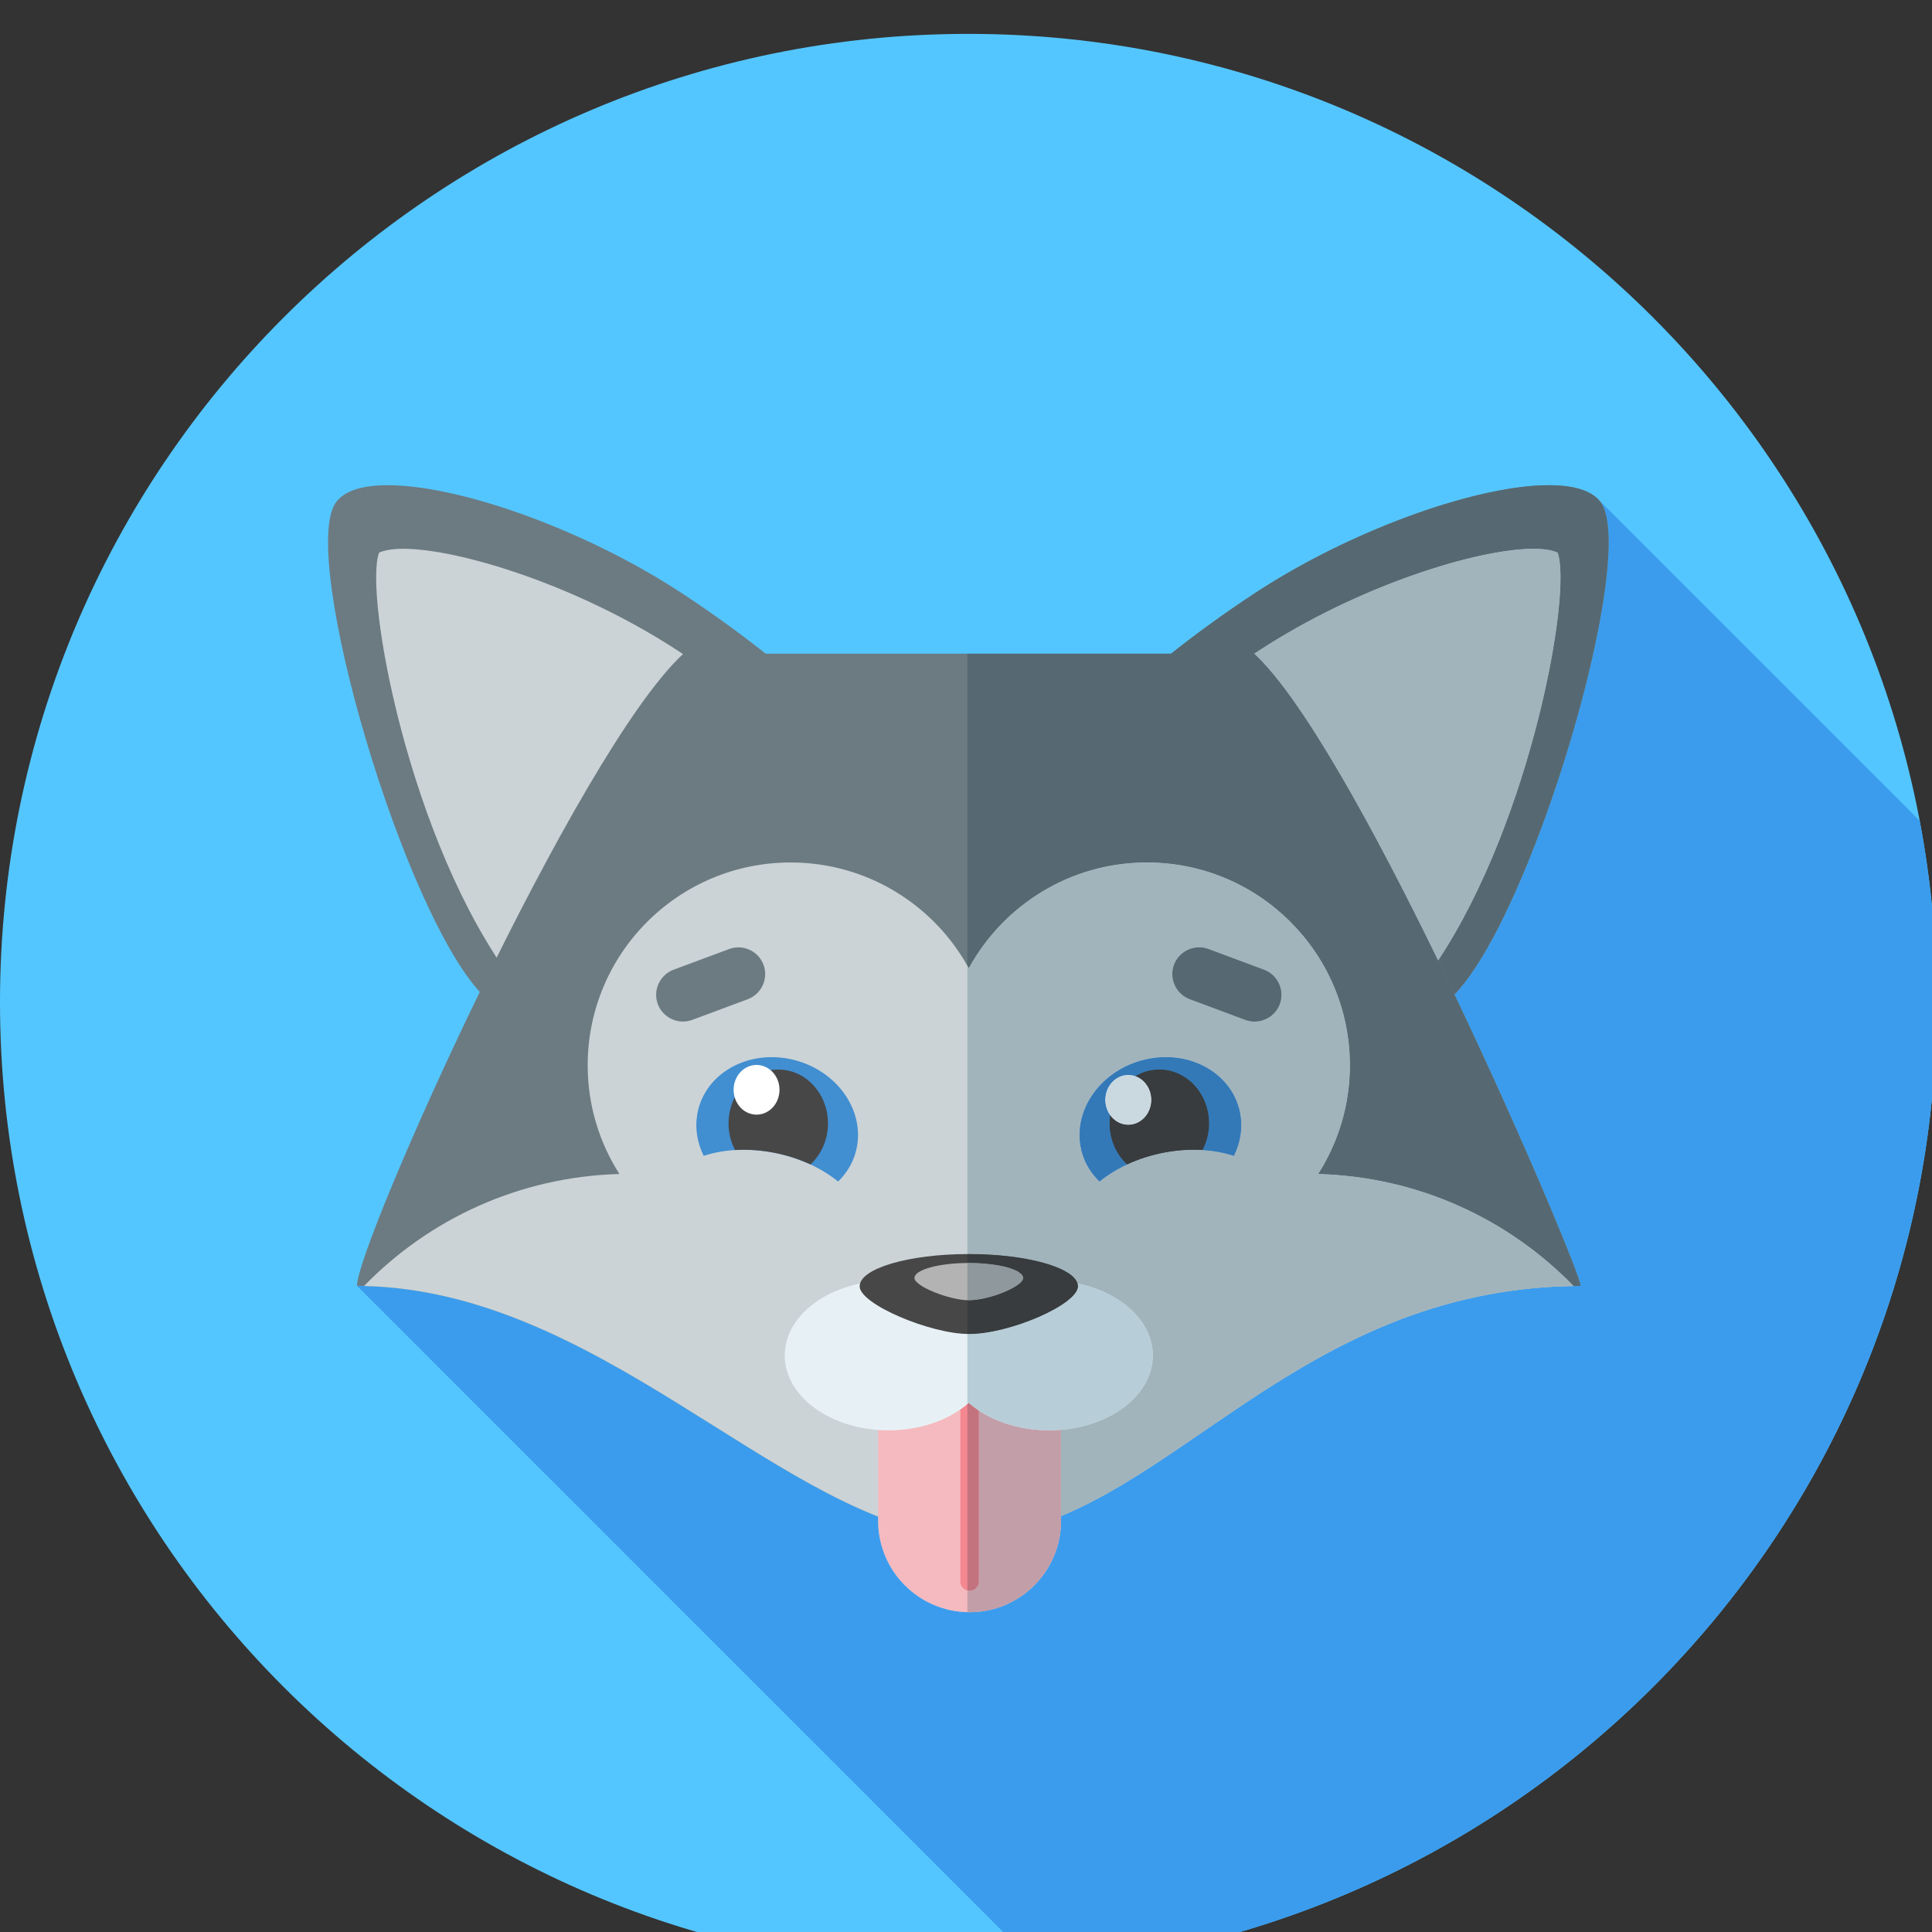 <?xml version="1.0" encoding="utf-8"?>
<!-- Generator: Adobe Illustrator 15.0.0, SVG Export Plug-In  -->
<!DOCTYPE svg PUBLIC "-//W3C//DTD SVG 1.1//EN" "http://www.w3.org/Graphics/SVG/1.1/DTD/svg11.dtd">
<svg version="1.1"
	 xmlns="http://www.w3.org/2000/svg" xmlns:xlink="http://www.w3.org/1999/xlink" xmlns:a="http://ns.adobe.com/AdobeSVGViewerExtensions/3.0/"
	 x="0px" y="0px" width="174px" height="174px" viewBox="194.424 0 174 174" enable-background="new 194.424 0 174 174"
	 xml:space="preserve">
<rect x="194.424" y="0" width="174" height="174" fill="#333333" stroke="none"/>
<defs>
</defs>
<g>
	<defs>
		<path id="SVGID_8_" d="M0,87.212c0,48.165,39.046,87.212,87.212,87.212
			c48.165,0,87.212-39.047,87.212-87.212C174.424,39.046,135.377,0,87.212,0
			C39.046,0,0,39.046,0,87.212"/>
	</defs>
	<clipPath id="SVGID_12_">
		<use xlink:href="#SVGID_8_"  overflow="visible"/>
	</clipPath>
	<g clip-path="url(#SVGID_12_)">
		<defs>
			<polyline id="SVGID_10_" points="47.617,229.656 242.288,229.656 242.288,42.061 47.617,42.061 
				47.617,229.656 			"/>
		</defs>
		<clipPath id="SVGID_14_">
			<use xlink:href="#SVGID_10_"  overflow="visible"/>
		</clipPath>
		<path clip-path="url(#SVGID_14_)" fill="#EDB4C5" d="M126.174,165.258
			c-7.942,3.972-16.578,6.769-25.673,8.16v0
			C109.596,172.027,118.231,169.23,126.174,165.258 M126.215,165.237
			c-0.003,0.001-0.005,0.002-0.007,0.003C126.21,165.24,126.212,165.239,126.215,165.237
			 M173.639,75.457c0.518,3.845,0.785,7.769,0.785,11.755l0,0
			C174.424,83.226,174.156,79.301,173.639,75.457L173.639,75.457"/>
		<path clip-path="url(#SVGID_14_)" fill="#D64C6F" d="M140.757,42.576c0.145,0.31,0.253,0.686,0.328,1.12
			c0.001,0,0.001,0.001,0.001,0.002c0.001,0.006,0.002,0.013,0.003,0.019
			c0,0.001,0.001,0.002,0.001,0.003c0.001,0.006,0.002,0.012,0.003,0.018
			c0,0.002,0.001,0.004,0.001,0.006c0.001,0.004,0.002,0.01,0.002,0.014
			c0.001,0.003,0.001,0.006,0.002,0.01c0.001,0.003,0.001,0.006,0.002,0.01
			c0,0.005,0.001,0.01,0.002,0.015c0,0.002,0.001,0.004,0.001,0.007
			c0.001,0.005,0.002,0.011,0.003,0.017c0,0.002,0,0.004,0.001,0.006
			c0.001,0.006,0.002,0.013,0.003,0.019c0,0.001,0,0.001,0,0.002
			c0.07,0.458,0.105,0.978,0.109,1.548v0.012c0,0.056,0,0.114,0,0.171v0.011
			c-0.004,0.623-0.044,1.303-0.117,2.033c-0.901,8.97-6.827,25.235-11.997,30.015
			c4.427,8.431,7.294,17.378,7.361,25.342c0,0.002,0,0.003,0,0.005
			c0,0.029,0,0.058,0.001,0.088c0,0.003,0,0.007,0,0.01c0,0.028,0,0.057,0,0.085
			c0,0.003,0,0.006,0,0.009c0,0.029,0,0.059,0,0.088l0,0l0,0l0,0
			c0,14.535-35.104,37.709-49.365,37.709c-8.204,0-27.313-9.028-39.206-20.156l52.605,52.605
			c9.095-1.391,17.73-4.188,25.673-8.16c0.012-0.006,0.021-0.011,0.034-0.017
			c0.002-0.001,0.004-0.002,0.007-0.003c28.584-14.317,48.209-43.88,48.209-78.025
			c0-3.986-0.268-7.911-0.785-11.755L140.757,42.576"/>
	</g>
</g>
<path fill="#54C6FF" d="M368.847,90.263c0,48.166-39.046,87.212-87.212,87.212
	s-87.211-39.046-87.211-87.212S233.469,3.051,281.635,3.051S368.847,42.097,368.847,90.263"/>
<g>
	<defs>
		<path id="SVGID_4_" d="M194.424,90.263c0,48.165,39.045,87.212,87.211,87.212
			s87.211-39.047,87.211-87.212c0-48.166-39.045-87.212-87.211-87.212
			S194.424,42.097,194.424,90.263"/>
	</defs>
	<clipPath id="SVGID_16_">
		<use xlink:href="#SVGID_4_"  overflow="visible"/>
	</clipPath>
	<g clip-path="url(#SVGID_16_)">
		<defs>
			<polyline id="SVGID_6_" points="226.576,237.008 439.094,237.008 439.094,45.037 226.576,45.037 
				226.576,237.008 			"/>
		</defs>
		<clipPath id="SVGID_18_">
			<use xlink:href="#SVGID_6_"  overflow="visible"/>
		</clipPath>
		<path clip-path="url(#SVGID_18_)" fill="#3B9CED" d="M338.43,45.037L338.43,45.037l-0.004,0.002
			c0.052,0.057,0.1,0.117,0.146,0.178l0,0c0.991,1.335,0.912,4.969,0.126,9.645
			c-0.001,0.006-0.002,0.013-0.003,0.019c-0.002,0.009-0.003,0.017-0.005,0.026
			c-1.947,11.543-8.184,29.389-13.271,34.667c6.267,13.139,11.358,25.479,11.358,26.233
			h-0.001v0c-0.165,0-0.34,0-0.509,0.007c-0.042,0.002-0.083,0.004-0.124,0.007l0,0
			c-4.207,0.065-8.028,0.681-11.549,1.67c-0.002,0-0.002,0.001-0.004,0.001
			c-0.009,0.002-0.017,0.005-0.025,0.007c-0.031,0.009-0.064,0.018-0.096,0.027l0,0
			c-8.535,2.424-15.307,7.039-21.553,11.318c-4.428,3.034-8.594,5.9-12.935,7.696v0.42l0,0
			c0,0.094-0.002,0.187-0.005,0.279c-0.06,1.793-0.692,3.442-1.722,4.767
			c-0.003,0.004-0.007,0.009-0.01,0.013c-0.002,0.002-0.004,0.004-0.005,0.007
			c-1.508,1.931-3.857,3.171-6.496,3.171c-4.549,0-8.236-3.688-8.236-8.237v-0.375
			c-13.62-5.34-28.028-20.354-46.3-20.766c-0.203-0.014-0.421-0.014-0.625-0.014
			l61.438,61.438c45.183-3.272,80.824-40.966,80.824-86.982
			c0-5.583-0.525-11.047-1.527-16.338L338.43,45.037"/>
	</g>
</g>
<path fill="#6C7B82" d="M238.093,89.815c-7.185-6.935-16.868-39.916-13.396-44.598
	c3.023-4.075,19.397,0.518,31.062,8.159c6.691,4.384,11.947,8.895,15.801,12.775
	C259.57,72.451,250.083,83.515,238.093,89.815"/>
<path fill="#CBD3D6" d="M240.695,88.448c-9.396-12.467-13.52-34.976-12.131-38.675
	c3.138-1.492,16.267,1.857,26.942,8.851c4.412,2.889,8.603,6.128,12.304,9.497
	L240.695,88.448z"/>
<path fill="#6C7B82" d="M325.177,89.815c7.185-6.935,16.869-39.916,13.395-44.598
	c-3.022-4.075-19.396,0.518-31.062,8.159c-6.691,4.384-11.947,8.895-15.801,12.775
	C303.699,72.451,313.187,83.515,325.177,89.815"/>
<path fill="#CBD3D6" d="M322.574,88.448c9.396-12.467,13.52-34.976,12.131-38.675
	c-3.138-1.492-16.267,1.857-26.942,8.851c-4.412,2.889-8.604,6.128-12.303,9.497
	L322.574,88.448"/>
<path fill="#6C7B82" d="M336.776,115.806c-0.207,0-0.428,0-0.635,0.014
	c-24.767,0.386-36.146,19.831-51.767,22.351c-0.881,0.152-1.791,0.221-2.7,0.221
	c-0.896,0-1.804-0.083-2.7-0.234c-15.275-2.604-31.035-21.87-51.767-22.338
	c-0.206-0.014-0.427-0.014-0.634-0.014c0-3.788,19.837-48.117,29.396-56.933h51.409
	C316.939,67.689,336.776,114.318,336.776,115.806"/>
<path fill="#CBD3D6" d="M313.143,105.733c1.799-2.83,2.856-6.179,2.856-9.781
	c0-10.094-8.184-18.276-18.276-18.276c-6.924,0-12.946,3.851-16.047,9.527
	c-3.102-5.676-9.124-9.527-16.049-9.527c-10.092,0-18.275,8.182-18.275,18.276
	c0,3.602,1.057,6.951,2.855,9.781c-9.01,0.247-17.139,4.054-22.998,10.087
	c20.73,0.468,36.49,19.734,51.767,22.338c0.896,0.152,1.804,0.234,2.7,0.234
	c0.909,0,1.817-0.069,2.7-0.22c15.62-2.521,26.999-21.966,51.767-22.352
	C330.282,109.787,322.153,105.98,313.143,105.733"/>
<path fill="#F5BABF" d="M281.744,145.198c-4.549,0-8.236-3.688-8.236-8.237v-12.529h16.474v12.529
	C289.981,141.51,286.293,145.198,281.744,145.198"/>
<path fill="#F58790" d="M280.914,124.986v17.444c0,0.459,0.371,0.831,0.83,0.831
	s0.83-0.372,0.83-0.831V124.986c0-0.458-0.371-0.831-0.83-0.831
	S280.914,124.527,280.914,124.986"/>
<path fill="#E7F1F5" d="M283.789,122.078c0,3.723-4.183,6.741-9.343,6.741
	c-5.161,0-9.344-3.018-9.344-6.741c0-3.723,4.183-6.741,9.344-6.741
	C279.606,115.337,283.789,118.355,283.789,122.078"/>
<path fill="#E7F1F5" d="M298.248,122.078c0,3.723-4.184,6.741-9.343,6.741
	c-5.161,0-9.345-3.018-9.345-6.741c0-3.723,4.184-6.741,9.345-6.741
	C294.064,115.337,298.248,118.355,298.248,122.078"/>
<path fill="#474747" d="M291.505,115.849c0,1.606-6.091,4.292-9.829,4.292
	c-3.461,0-9.83-2.686-9.83-4.292s4.4-2.907,9.83-2.907
	C287.104,112.941,291.505,114.243,291.505,115.849"/>
<path fill="#B3B3B3" d="M286.568,115.102c0,0.749-3.032,2.001-4.894,2.001
	c-1.723,0-4.893-1.252-4.893-2.001s2.19-1.355,4.893-1.355S286.568,114.353,286.568,115.102"
	/>
<path fill="#418ED1" d="M297.887,95.357c-3.979,0.76-6.737,4.255-6.16,7.806
	c0.208,1.28,0.832,2.384,1.719,3.248c1.503-1.22,3.521-2.165,5.816-2.604
	c2.297-0.439,4.492-0.298,6.289,0.291c0.561-1.14,0.798-2.408,0.589-3.688
	C305.562,96.859,301.867,94.597,297.887,95.357"/>
<g>
	<defs>
		<path id="SVGID_3_" d="M297.887,95.357c-3.979,0.761-6.739,4.255-6.16,7.807
			c0.208,1.279,0.832,2.383,1.718,3.247c1.503-1.22,3.521-2.165,5.818-2.604
			c2.296-0.438,4.491-0.297,6.288,0.292c0.56-1.141,0.798-2.409,0.59-3.688
			c-0.503-3.088-3.362-5.201-6.716-5.201C298.922,95.21,298.407,95.258,297.887,95.357"/>
	</defs>
	<clipPath id="SVGID_20_">
		<use xlink:href="#SVGID_3_"  overflow="visible"/>
	</clipPath>
	<path clip-path="url(#SVGID_20_)" fill="#474747" d="M303.242,100.332
		c0.43,2.638-1.196,5.153-3.632,5.618c-2.434,0.465-4.756-1.296-5.186-3.934
		c-0.429-2.637,1.197-5.153,3.632-5.618S302.813,97.694,303.242,100.332"/>
	<path clip-path="url(#SVGID_20_)" fill="#FFFFFF" d="M298.076,98.667c0.198,1.217-0.552,2.378-1.676,2.593
		s-2.196-0.598-2.395-1.816c-0.198-1.217,0.552-2.378,1.676-2.593
		C296.806,96.637,297.878,97.45,298.076,98.667"/>
</g>
<path fill="#418ED1" d="M265.463,95.357c-3.979-0.76-7.674,1.502-8.252,5.053
	c-0.209,1.28,0.029,2.548,0.589,3.688c1.797-0.589,3.991-0.73,6.288-0.291
	s4.314,1.384,5.818,2.604c0.885-0.864,1.51-1.968,1.717-3.248
	C272.201,99.612,269.443,96.117,265.463,95.357"/>
<g>
	<defs>
		<path id="SVGID_2_" d="M257.21,100.411c-0.208,1.279,0.03,2.547,0.59,3.688
			c1.797-0.589,3.992-0.73,6.288-0.292c2.297,0.439,4.314,1.384,5.818,2.604
			c0.886-0.864,1.51-1.968,1.718-3.247c0.577-3.552-2.181-7.046-6.161-7.807
			c-0.52-0.099-1.034-0.147-1.538-0.147C260.57,95.21,257.713,97.323,257.21,100.411"/>
	</defs>
	<clipPath id="SVGID_22_">
		<use xlink:href="#SVGID_2_"  overflow="visible"/>
	</clipPath>
	<path clip-path="url(#SVGID_22_)" fill="#474747" d="M268.926,102.016
		c-0.43,2.638-2.751,4.399-5.186,3.934c-2.436-0.465-4.062-2.981-3.633-5.618
		c0.43-2.638,2.752-4.399,5.186-3.934C267.729,96.863,269.354,99.378,268.926,102.016"/>
	<path clip-path="url(#SVGID_22_)" fill="#FFFFFF" d="M264.596,98.538
		c-0.197,1.217-1.27,2.03-2.394,1.816c-1.124-0.215-1.874-1.376-1.676-2.593
		c0.198-1.218,1.27-2.031,2.394-1.816C264.044,96.16,264.794,97.321,264.596,98.538"/>
</g>
<path fill="#6C7B82" d="M261.771,89.99l-5.002,1.863c-1.242,0.462-2.638-0.176-3.101-1.418
	c-0.462-1.243,0.177-2.638,1.418-3.1l5.002-1.863c1.243-0.463,2.638,0.175,3.101,1.418
	C263.652,88.132,263.014,89.527,261.771,89.99"/>
<path fill="#6C7B82" d="M301.578,89.99l5.002,1.863c1.243,0.462,2.639-0.176,3.102-1.418
	c0.462-1.243-0.176-2.638-1.418-3.1l-5.002-1.863
	c-1.243-0.463-2.639,0.175-3.102,1.418C299.697,88.132,300.337,89.527,301.578,89.99"/>
<g>
	<defs>
		<polyline id="SVGID_1_" points="281.548,145.198 339.301,145.198 339.301,43.698 281.548,43.698 
			281.548,145.198 		"/>
	</defs>
	<clipPath id="SVGID_24_">
		<use xlink:href="#SVGID_1_"  overflow="visible"/>
	</clipPath>
	<path clip-path="url(#SVGID_24_)" fill="#2F85D0" d="M288.245,142.02
		c-0.002,0.002-0.004,0.005-0.005,0.007C288.241,142.024,288.243,142.022,288.245,142.02
		 M289.977,137.24c-0.06,1.793-0.692,3.442-1.722,4.767
		C289.284,140.682,289.917,139.034,289.977,137.24 M336.775,115.806
		c-0.166,0-0.34,0-0.509,0.007c0.169-0.007,0.344-0.007,0.509-0.007V115.806
		 M338.694,54.88c-0.002,0.009-0.003,0.017-0.005,0.026
		C338.691,54.897,338.692,54.89,338.694,54.88 M338.571,45.217L338.571,45.217
		c0.99,1.335,0.912,4.969,0.126,9.645C339.483,50.186,339.562,46.552,338.571,45.217
		L338.571,45.217"/>
	<path clip-path="url(#SVGID_24_)" fill="#566972" d="M333.999,43.698h-0.16
		c-6.253,0.031-16.947,3.758-25.457,9.118c-0.294,0.186-0.584,0.372-0.872,0.561l0,0
		c-2.792,1.83-5.32,3.679-7.615,5.498h-0.012l0,0h7.497
		c0.001,0,0.001,0.001,0.001,0.001c0.127-0.084,0.254-0.167,0.382-0.251
		c8.999-5.896,19.739-9.2,24.771-9.2c0.938,0,1.678,0.115,2.171,0.349
		c1.319,3.514-2.337,24.008-10.764,36.737c0.496,1.019,0.987,2.039,1.472,3.053
		c5.089-5.27,11.328-23.113,13.276-34.657c0.002-0.009,0.003-0.017,0.005-0.026
		c0.001-0.006,0.002-0.013,0.003-0.019c0.786-4.676,0.864-8.31-0.126-9.645l0,0
		C337.806,44.185,336.184,43.709,333.999,43.698"/>
	<path clip-path="url(#SVGID_24_)" fill="#A1B4BC" d="M332.534,49.424c-5.032,0-15.772,3.305-24.771,9.2
		c-0.128,0.083-0.255,0.167-0.382,0.251c4.342,4.005,10.802,15.806,16.561,27.635
		c8.427-12.729,12.083-33.223,10.764-36.737C334.212,49.539,333.472,49.424,332.534,49.424"/>
	<path clip-path="url(#SVGID_24_)" fill="#566972" d="M307.38,58.874h-7.497h-18.335v28.099
		c0.043,0.077,0.086,0.153,0.128,0.23c3.101-5.676,9.123-9.527,16.047-9.527
		c10.093,0,18.276,8.182,18.276,18.276c0,3.602-1.058,6.951-2.856,9.781
		c9.011,0.247,17.139,4.054,22.999,10.087c0.001,0,0.001,0,0.001,0
		c0.041-0.003,0.082-0.005,0.124-0.006c0.169-0.007,0.343-0.007,0.509-0.007
		c-0.003-0.759-5.097-13.103-11.364-26.241c0-0,0.001-0.001,0.002-0.002
		c-0.484-1.015-0.976-2.034-1.472-3.053c-5.759-11.829-12.219-23.63-16.561-27.635
		C307.381,58.875,307.381,58.874,307.38,58.874"/>
	<path clip-path="url(#SVGID_24_)" fill="#A1B4BC" d="M293.445,106.411c-0.887-0.864-1.511-1.968-1.719-3.248
		c-0.577-3.551,2.181-7.046,6.16-7.806c0.52-0.099,1.035-0.147,1.539-0.147
		c3.354,0,6.211,2.113,6.714,5.2c0.209,1.28-0.028,2.548-0.589,3.688
		c-0.861-0.283-1.814-0.462-2.827-0.524c0,0,0,0,0,0.001
		c-0.263-0.016-0.529-0.024-0.8-0.024c-0.691,0-1.406,0.054-2.133,0.165
		c-0.176,0.027-0.352,0.058-0.529,0.091C296.966,104.246,294.948,105.191,293.445,106.411
		 M307.415,92.003c-0.278,0-0.561-0.048-0.835-0.15l-5.002-1.863
		c-1.241-0.463-1.881-1.858-1.418-3.1c0.36-0.968,1.286-1.569,2.266-1.569
		c0.278,0,0.561,0.048,0.836,0.151l5.002,1.863c1.242,0.462,1.88,1.857,1.418,3.1
		C309.321,91.403,308.395,92.003,307.415,92.003 M297.723,77.676
		c-6.924,0-12.946,3.851-16.047,9.527c-0.042-0.077-0.085-0.154-0.128-0.23v25.969
		c0.043-0,0.085-0,0.128-0c5.138,0,9.356,1.166,9.792,2.653
		c3.913,0.804,6.78,3.402,6.78,6.484c0,3.46-3.614,6.312-8.267,6.697v7.766l0,0v-0.004
		c13.017-5.385,24.441-20.378,46.161-20.717c-5.861-6.033-13.989-9.84-23-10.087
		c1.799-2.83,2.856-6.179,2.856-9.781C315.999,85.858,307.815,77.676,297.723,77.676"/>
	<path clip-path="url(#SVGID_24_)" fill="#C29EA8" d="M282.574,127.037v15.393
		c0,0.459-0.371,0.831-0.83,0.831c-0.067,0-0.133-0.008-0.196-0.023v1.941l0.196,0.02
		c2.639,0,4.988-1.241,6.496-3.171c0.001-0.002,0.003-0.005,0.005-0.007
		c0.003-0.004,0.007-0.008,0.01-0.013c1.029-1.325,1.662-2.974,1.722-4.767
		c0.003-0.093,0.005-0.186,0.005-0.279v-0.42v-7.766
		c-0.354,0.029-0.712,0.044-1.076,0.044C286.463,128.819,284.239,128.144,282.574,127.037"/>
	<path clip-path="url(#SVGID_24_)" fill="#C2737E" d="M281.675,126.349
		c-0.042,0.037-0.084,0.074-0.127,0.11v16.778c0.063,0.015,0.129,0.023,0.196,0.023
		c0.459,0,0.83-0.372,0.83-0.831v-15.393C282.253,126.823,281.952,126.593,281.675,126.349"/>
	<path clip-path="url(#SVGID_24_)" fill="#B7CDD7" d="M281.548,126.235v0.224
		c0.043-0.036,0.085-0.073,0.127-0.11C281.633,126.312,281.59,126.273,281.548,126.235"/>
	<path clip-path="url(#SVGID_24_)" fill="#B7CDD7" d="M291.468,115.594
		c0.024,0.084,0.037,0.168,0.037,0.254c0,1.606-6.091,4.292-9.829,4.292
		c-0.042,0-0.085-0-0.128-0.001v6.095c0.042,0.039,0.085,0.077,0.127,0.114
		c0.277,0.244,0.578,0.474,0.899,0.688c1.665,1.107,3.889,1.783,6.331,1.783
		c0.364,0,0.723-0.015,1.076-0.044c4.652-0.385,8.267-3.236,8.267-6.697
		C298.248,118.997,295.381,116.398,291.468,115.594"/>
	<path clip-path="url(#SVGID_24_)" fill="#383C3E" d="M281.676,112.941c-0.043,0-0.085,0-0.128,0v0.806
		c0.042-0,0.085-0,0.127-0c2.702,0,4.894,0.606,4.894,1.355
		s-3.032,2.001-4.894,2.001c-0.042,0-0.084-0-0.127-0.002v3.039
		c0.043,0,0.086,0.001,0.128,0.001c3.738,0,9.829-2.686,9.829-4.292
		c0-0.086-0.013-0.17-0.037-0.254C291.032,114.107,286.813,112.941,281.676,112.941"/>
	<path clip-path="url(#SVGID_24_)" fill="#8E989D" d="M281.675,113.747c-0.042,0-0.085,0-0.127,0v3.354
		c0.043,0.001,0.085,0.002,0.127,0.002c1.861,0,4.894-1.252,4.894-2.001
		S284.377,113.747,281.675,113.747"/>
	<path clip-path="url(#SVGID_24_)" fill="#3379B8" d="M299.426,95.21c-0.504,0-1.02,0.048-1.539,0.147
		c-3.979,0.76-6.737,4.255-6.16,7.806c0.208,1.28,0.832,2.384,1.719,3.248
		c1.503-1.22,3.521-2.165,5.816-2.604c0.178-0.034,0.354-0.064,0.529-0.091
		c-0.175,0.027-0.352,0.057-0.528,0.091c-1.195,0.229-2.315,0.594-3.326,1.064
		c-0.769-0.706-1.323-1.696-1.512-2.854c-0.088-0.54-0.09-1.074-0.016-1.586
		c-0.2-0.279-0.343-0.613-0.403-0.985c-0.198-1.217,0.552-2.378,1.676-2.593
		c0.121-0.023,0.241-0.034,0.36-0.034c0.218,0,0.431,0.038,0.632,0.108
		c0.42-0.25,0.885-0.432,1.383-0.527c0.263-0.05,0.524-0.074,0.782-0.074
		c2.132-0,4.021,1.655,4.403,4.008c0.188,1.159-0.02,2.294-0.519,3.242
		c1.013,0.062,1.966,0.241,2.827,0.524c0.561-1.14,0.798-2.408,0.589-3.688
		C305.637,97.323,302.779,95.21,299.426,95.21"/>
	<path clip-path="url(#SVGID_24_)" fill="#383C3E" d="M298.839,96.324c-0.258,0-0.52,0.024-0.782,0.074
		c-0.498,0.095-0.963,0.276-1.383,0.527c0.705,0.247,1.265,0.897,1.402,1.743
		c0.198,1.217-0.552,2.378-1.676,2.593c-0.121,0.023-0.242,0.034-0.361,0.034
		c-0.647,0-1.246-0.33-1.63-0.865c-0.074,0.513-0.072,1.047,0.016,1.586
		c0.188,1.159,0.743,2.148,1.512,2.854c1.011-0.47,2.131-0.835,3.326-1.064
		c0.177-0.034,0.354-0.064,0.528-0.091c0.727-0.111,1.441-0.165,2.133-0.165
		c0.271,0,0.537,0.008,0.8,0.024c0-0,0-0,0-0.001
		c0.499-0.948,0.707-2.083,0.519-3.242C302.859,97.979,300.971,96.323,298.839,96.324"/>
	<path clip-path="url(#SVGID_24_)" fill="#CAD9E0" d="M296.042,96.817c-0.119,0-0.239,0.011-0.36,0.034
		c-1.124,0.215-1.874,1.376-1.676,2.593c0.061,0.372,0.203,0.707,0.403,0.985
		c0.384,0.535,0.982,0.865,1.63,0.865c0.119,0,0.24-0.011,0.361-0.034
		c1.124-0.215,1.874-1.376,1.676-2.593c-0.138-0.845-0.697-1.496-1.402-1.743
		C296.473,96.854,296.26,96.817,296.042,96.817"/>
	<path clip-path="url(#SVGID_24_)" fill="#566972" d="M302.426,85.321c-0.979,0-1.905,0.601-2.266,1.569
		c-0.463,1.242,0.177,2.637,1.418,3.1l5.002,1.863
		c0.274,0.102,0.557,0.15,0.835,0.15c0.979,0,1.906-0.601,2.267-1.568
		c0.462-1.243-0.176-2.638-1.418-3.1l-5.002-1.863
		C302.986,85.37,302.704,85.321,302.426,85.321"/>
</g>
</svg>
